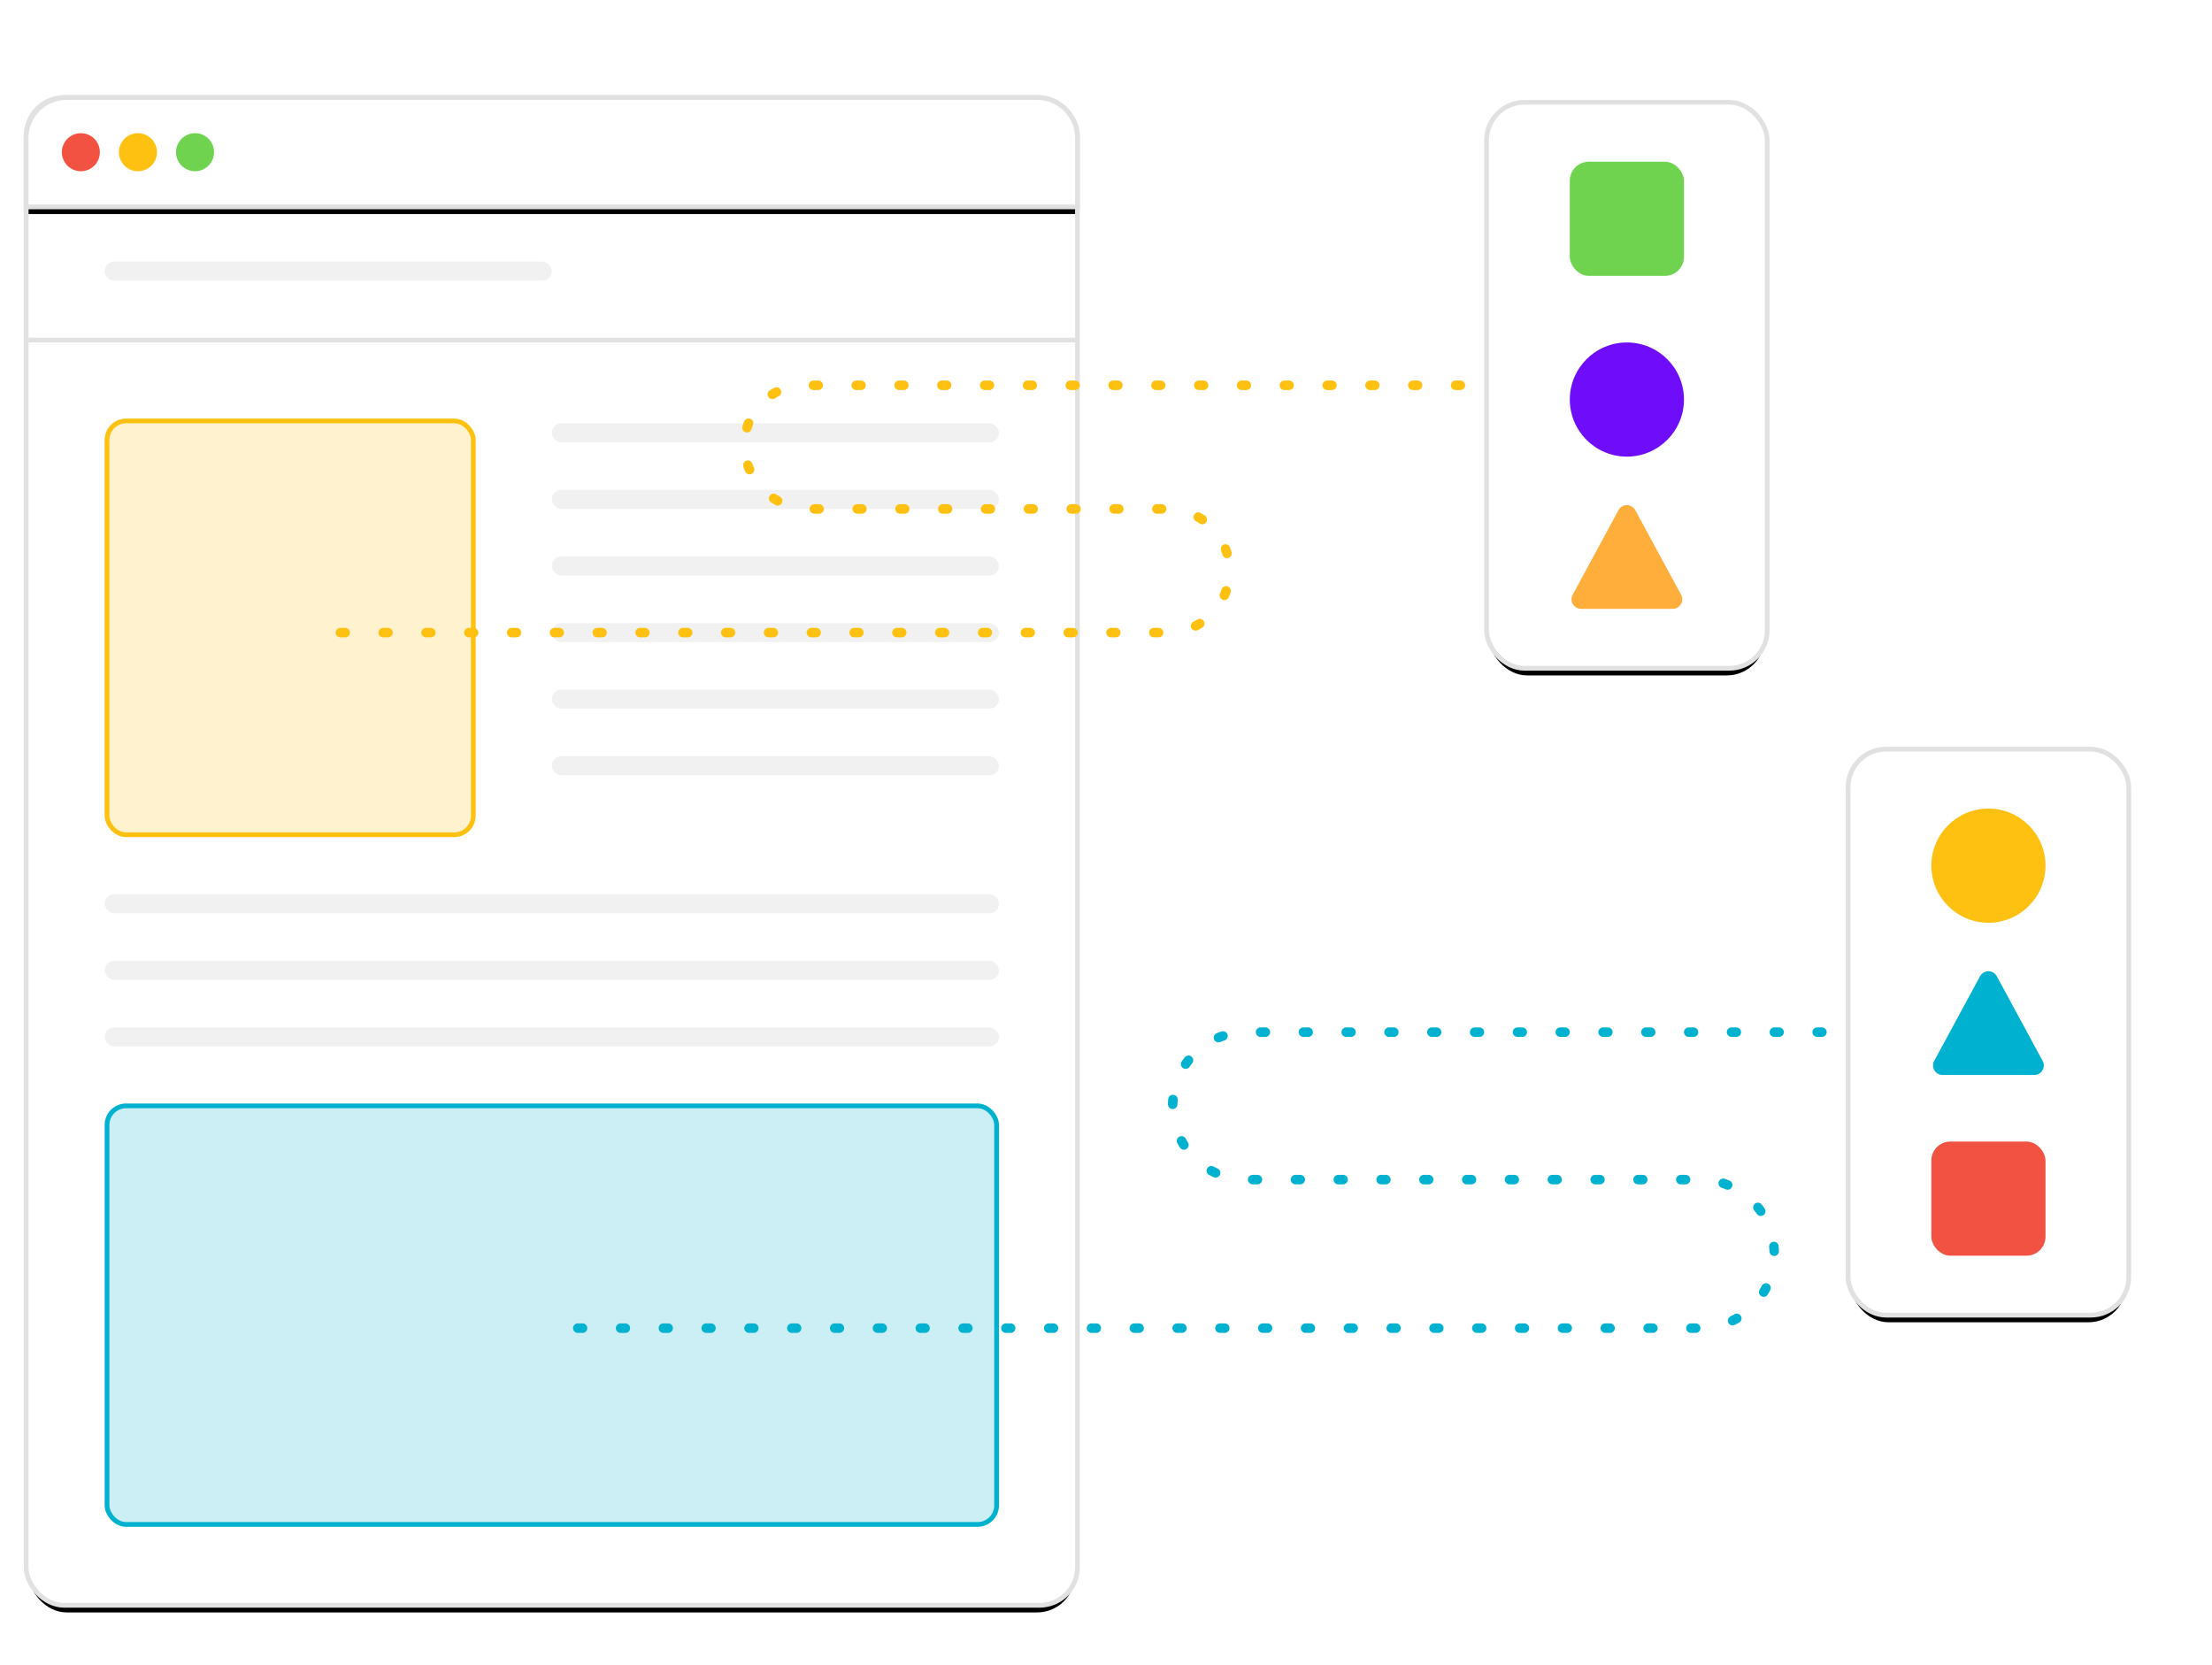 <svg xmlns="http://www.w3.org/2000/svg" xmlns:xlink="http://www.w3.org/1999/xlink" width="465" height="350" viewBox="0 0 465 350"><defs><rect id="b" width="220" height="316" x="0" y="0" rx="8"/><filter id="a" width="110%" height="107%" x="-5%" y="-2.8%" filterUnits="objectBoundingBox"><feMorphology in="SourceAlpha" operator="dilate" radius="1" result="shadowSpreadOuter1"/><feOffset dy="2" in="shadowSpreadOuter1" result="shadowOffsetOuter1"/><feGaussianBlur in="shadowOffsetOuter1" result="shadowBlurOuter1" stdDeviation="3"/><feComposite in="shadowBlurOuter1" in2="SourceAlpha" operator="out" result="shadowBlurOuter1"/><feColorMatrix in="shadowBlurOuter1" values="0 0 0 0 0.208 0 0 0 0 0.259 0 0 0 0 0.329 0 0 0 0.101 0"/></filter><path id="d" d="M8 0h204a8 8 0 0 1 8 8v14H0V8a8 8 0 0 1 8-8z"/><filter id="c" width="110%" height="200%" x="-5%" y="-40.9%" filterUnits="objectBoundingBox"><feMorphology in="SourceAlpha" operator="dilate" radius="1" result="shadowSpreadOuter1"/><feOffset dy="2" in="shadowSpreadOuter1" result="shadowOffsetOuter1"/><feGaussianBlur in="shadowOffsetOuter1" result="shadowBlurOuter1" stdDeviation="3"/><feComposite in="shadowBlurOuter1" in2="SourceAlpha" operator="out" result="shadowBlurOuter1"/><feColorMatrix in="shadowBlurOuter1" values="0 0 0 0 0.208 0 0 0 0 0.259 0 0 0 0 0.329 0 0 0 0.101 0"/></filter><rect id="f" width="58" height="118" x="0" y="0" rx="8"/><filter id="e" width="137.9%" height="118.6%" x="-19%" y="-7.6%" filterUnits="objectBoundingBox"><feMorphology in="SourceAlpha" operator="dilate" radius="1" result="shadowSpreadOuter1"/><feOffset dy="2" in="shadowSpreadOuter1" result="shadowOffsetOuter1"/><feGaussianBlur in="shadowOffsetOuter1" result="shadowBlurOuter1" stdDeviation="3"/><feComposite in="shadowBlurOuter1" in2="SourceAlpha" operator="out" result="shadowBlurOuter1"/><feColorMatrix in="shadowBlurOuter1" values="0 0 0 0 0.208 0 0 0 0 0.259 0 0 0 0 0.329 0 0 0 0.101 0"/></filter><rect id="h" width="58" height="118" x="0" y="0" rx="8"/><filter id="g" width="137.9%" height="118.6%" x="-19%" y="-7.6%" filterUnits="objectBoundingBox"><feMorphology in="SourceAlpha" operator="dilate" radius="1" result="shadowSpreadOuter1"/><feOffset dy="2" in="shadowSpreadOuter1" result="shadowOffsetOuter1"/><feGaussianBlur in="shadowOffsetOuter1" result="shadowBlurOuter1" stdDeviation="3"/><feComposite in="shadowBlurOuter1" in2="SourceAlpha" operator="out" result="shadowBlurOuter1"/><feColorMatrix in="shadowBlurOuter1" values="0 0 0 0 0.208 0 0 0 0 0.259 0 0 0 0 0.329 0 0 0 0.101 0"/></filter></defs><g fill="none" fill-rule="evenodd"><g transform="translate(6 21)"><use fill="#000" filter="url(#a)" xlink:href="#b"/><rect width="221" height="317" x="-.5" y="-.5" fill="#FFF" stroke="#E1E1E1" rx="8"/><path fill="#E1E1E1" d="M0 50h220v1H0z"/><use fill="#000" filter="url(#c)" xlink:href="#d"/><path fill="#FFF" stroke="#E1E1E1" d="M8-.5h204a8.5 8.5 0 0 1 8.5 8.5v14.5H-.5V8A8.5 8.5 0 0 1 8-.5z"/><rect width="94" height="4" x="16" y="34" fill="#F1F1F1" rx="2"/><circle cx="11" cy="11" r="4" fill="#F15242"/><circle cx="35" cy="11" r="4" fill="#6FD350"/><circle cx="23" cy="11" r="4" fill="#FFC111"/><rect width="94" height="4" x="110" y="68" fill="#F1F1F1" rx="2"/><rect width="94" height="4" x="110" y="82" fill="#F1F1F1" rx="2"/><rect width="94" height="4" x="110" y="96" fill="#F1F1F1" rx="2"/><rect width="94" height="4" x="110" y="110" fill="#F1F1F1" rx="2"/><rect width="94" height="4" x="110" y="124" fill="#F1F1F1" rx="2"/><rect width="94" height="4" x="110" y="138" fill="#F1F1F1" rx="2"/><rect width="188" height="4" x="16" y="167" fill="#F1F1F1" rx="2"/><rect width="188" height="4" x="16" y="181" fill="#F1F1F1" rx="2"/><rect width="188" height="4" x="16" y="195" fill="#F1F1F1" rx="2"/><rect width="77" height="87" x="16.5" y="67.5" fill="#FFC111" fill-opacity=".2" stroke="#FFC111" rx="4"/><rect width="187" height="88" x="16.5" y="211.5" fill="#01B2D0" fill-opacity=".2" stroke="#01B2D0" rx="4"/></g><path stroke="#FFC111" stroke-dasharray="1 8" stroke-linecap="round" stroke-linejoin="round" stroke-width="2" d="M325 81H169.014c-6.906 0-12.504 5.598-12.504 12.504 0 .166.003.33.01.496.288 7.262 6.258 13 13.525 13h75.412c7.18 0 13 5.82 13 13s-5.82 13-13 13H71.031h0"/><path stroke="#01B2D0" stroke-dasharray="1 8" stroke-linecap="round" stroke-linejoin="round" stroke-width="2" d="M410 217H262.016c-8.56 0-15.5 6.94-15.5 15.5 0 8.56 6.94 15.5 15.5 15.5h95.338c8.626 0 15.622 6.989 15.63 15.615.009 8.616-6.968 15.607-15.584 15.615H120.031h0"/><g transform="translate(313 22)"><use fill="#000" filter="url(#e)" xlink:href="#f"/><rect width="59" height="119" x="-.5" y="-.5" fill="#FFF" stroke="#E1E1E1" rx="8"/><rect width="24" height="24" x="17" y="12" fill="#6FD350" rx="4"/><path fill="#FFAD3B" d="M30.759 85.247l9.642 17.8A2 2 0 0 1 38.642 106H19.358a2 2 0 0 1-1.759-2.953l9.642-17.8a2 2 0 0 1 3.518 0z"/><circle cx="29" cy="62" r="12" fill="#6F0DFB"/></g><g transform="translate(389 158)"><use fill="#000" filter="url(#g)" xlink:href="#h"/><rect width="59" height="119" x="-.5" y="-.5" fill="#FFF" stroke="#E1E1E1" rx="8"/><rect width="24" height="24" x="17" y="82" fill="#F15242" rx="4"/><path fill="#01B2D0" d="M30.759 47.247l9.642 17.8A2 2 0 0 1 38.642 68H19.358a2 2 0 0 1-1.759-2.953l9.642-17.8a2 2 0 0 1 3.518 0z"/><circle cx="29" cy="24" r="12" fill="#FFC111"/></g></g></svg>